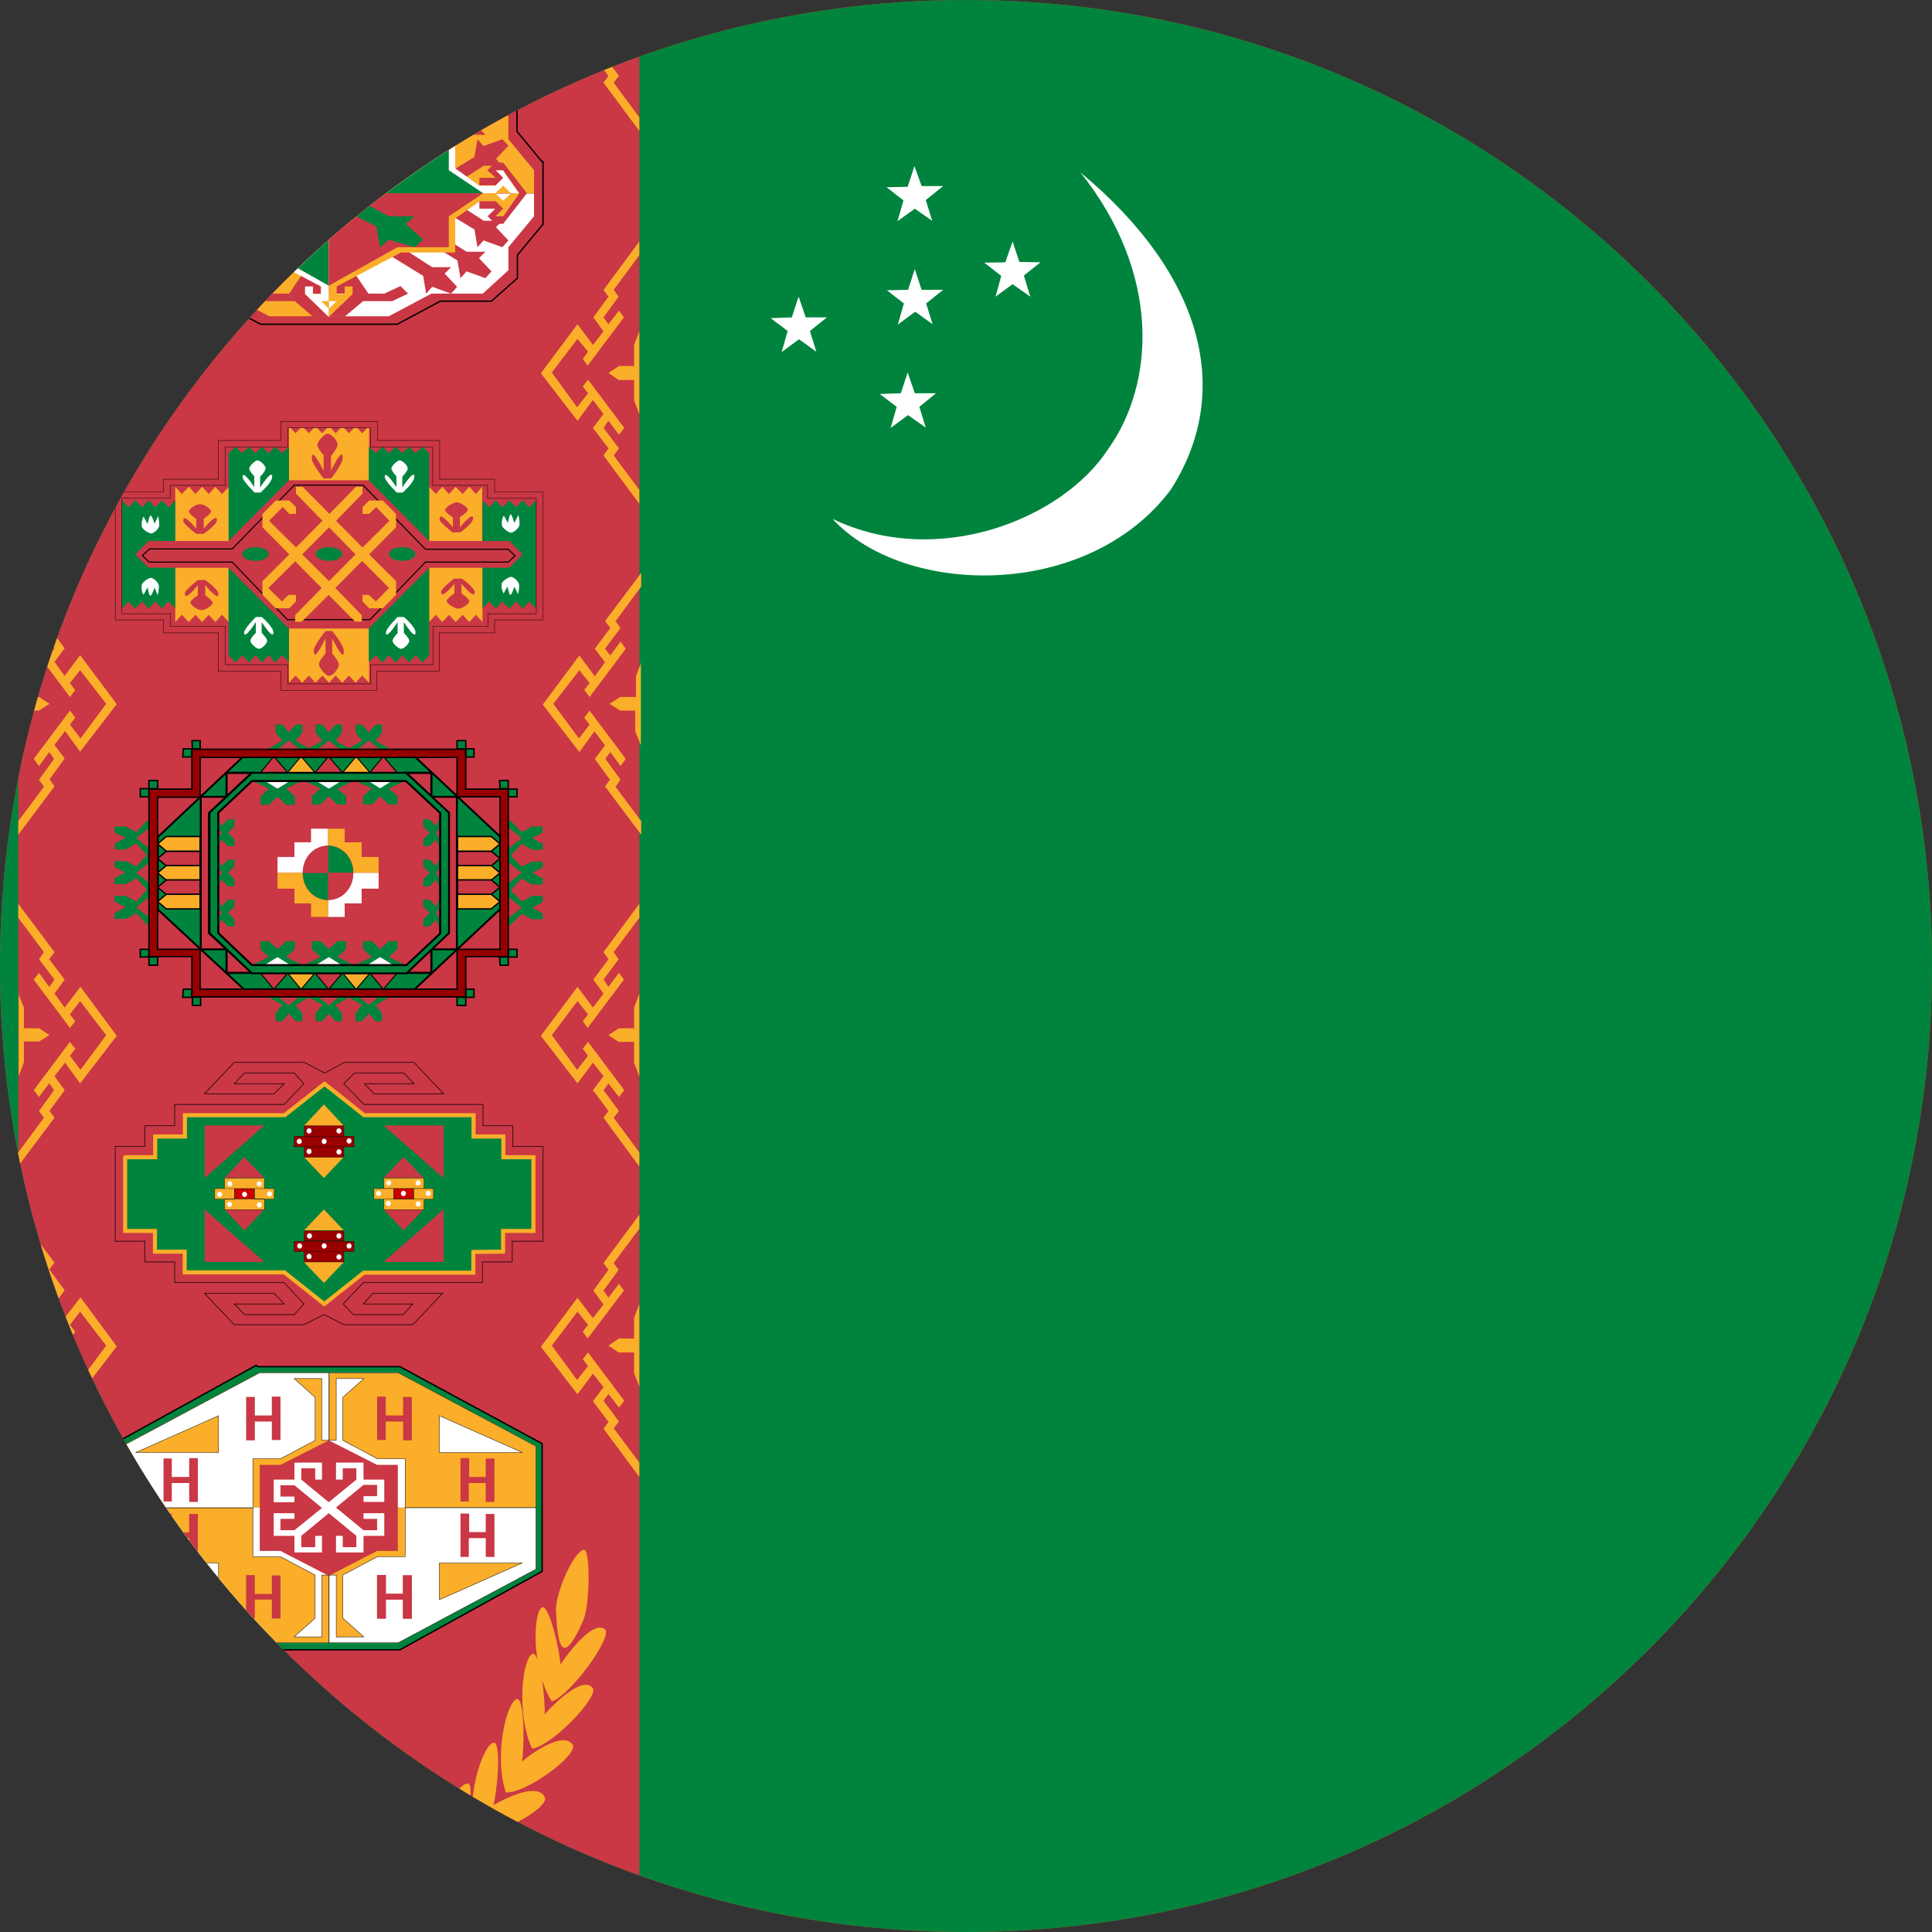 <svg width="40" height="40" viewBox="0 0 40 40" fill="none" xmlns="http://www.w3.org/2000/svg">
<rect x="0" y="0" width="40" height="40" fill="#333333" stroke="none"/>
<g clip-path="url(#clip0_769_23772)">
<path d="M0 20C0 8.954 8.954 0 20 0C31.046 0 40 8.954 40 20C40 31.046 31.046 40 20 40C8.954 40 0 31.046 0 20Z" fill="#E94E0F"/>
<g clip-path="url(#clip1_769_23772)">
<path fill-rule="evenodd" clip-rule="evenodd" d="M-3.333 0.001H56.667V40.001H-3.333V0.001Z" fill="#00843D"/>
<path fill-rule="evenodd" clip-rule="evenodd" d="M17.237 10.743C19.417 11.79 22.011 10.743 22.948 9.29C23.917 7.931 24.034 5.657 22.37 3.571C24.948 5.712 25.526 8.142 24.237 10.142C22.519 12.431 18.722 12.36 17.237 10.743Z" fill="white"/>
<path fill-rule="evenodd" clip-rule="evenodd" d="M21.105 5.423L21.542 5.431L21.198 5.704L21.331 6.142L20.964 5.884L20.612 6.142L20.73 5.712L20.378 5.438L20.815 5.431L20.964 5.001L21.105 5.423ZM18.94 8.142H19.378L19.034 8.423L19.167 8.853L18.8 8.595L18.44 8.86L18.565 8.423L18.214 8.157L18.651 8.142L18.792 7.712L18.94 8.142ZM19.081 6.001H19.526L19.175 6.282L19.308 6.712L18.948 6.454L18.589 6.72L18.714 6.282L18.362 6.009L18.8 6.001L18.94 5.571L19.081 6.001ZM19.081 3.853H19.526L19.167 4.142L19.3 4.571L18.94 4.321L18.581 4.579L18.706 4.149L18.355 3.876L18.792 3.868L18.933 3.438L19.081 3.853ZM16.683 6.571H17.12L16.769 6.853L16.901 7.282L16.542 7.024L16.183 7.29L16.308 6.853L15.956 6.587L16.394 6.571L16.534 6.142L16.683 6.571Z" fill="white"/>
<path fill-rule="evenodd" clip-rule="evenodd" d="M0.378 0.001H13.237V40.001H0.378V0.001Z" fill="#CA3745"/>
<path fill-rule="evenodd" clip-rule="evenodd" d="M0.378 10.431V10.142L0.909 9.431L0.808 9.282L1.12 8.86L1.019 8.712L0.808 9.001L0.698 8.86L1.448 7.86L1.558 8.001L1.448 8.142L1.667 8.438L2.198 7.72L1.659 7.024L1.448 7.29L1.558 7.438L1.448 7.579L0.698 6.579L0.808 6.438L1.019 6.72L1.128 6.579L0.808 6.149L0.909 6.009L0.378 5.29V5.001L1.128 6.001L1.019 6.142L1.339 6.571L1.128 6.86L1.339 7.142L1.667 6.72L2.425 7.735L1.667 8.72L1.354 8.29L1.136 8.579L1.347 8.868L1.034 9.29L1.136 9.438L0.386 10.438L0.378 10.431Z" fill="#FAAE29"/>
<path fill-rule="evenodd" clip-rule="evenodd" d="M0.378 6.86L0.487 7.142V7.579H0.808L1.026 7.72L0.808 7.868H0.495V8.29L0.386 8.579V6.86H0.378Z" fill="#FAAE29"/>
<path fill-rule="evenodd" clip-rule="evenodd" d="M0.378 17.29V17.001L0.909 16.29L0.808 16.142L1.12 15.712L1.019 15.571L0.808 15.86L0.698 15.712L1.448 14.712L1.558 14.86L1.448 15.001L1.667 15.29L2.198 14.571L1.659 13.876L1.448 14.142L1.558 14.29L1.448 14.431L0.698 13.431L0.808 13.282L1.019 13.563L1.128 13.423L0.808 12.993L0.909 12.852L0.378 12.134V11.852L1.128 12.852L1.019 12.993L1.339 13.423L1.128 13.704L1.339 13.993L1.659 13.563L2.417 14.579L1.659 15.563L1.347 15.134L1.128 15.423L1.339 15.704L1.026 16.134L1.128 16.282L0.378 17.282V17.29Z" fill="#FAAE29"/>
<path fill-rule="evenodd" clip-rule="evenodd" d="M0.378 13.712L0.487 14.001V14.431H0.808L1.026 14.571L0.808 14.712H0.495V15.142L0.386 15.431V13.712H0.378Z" fill="#FAAE29"/>
<path fill-rule="evenodd" clip-rule="evenodd" d="M0.378 24.142V23.86L0.909 23.142L0.808 23.001L1.12 22.571L1.019 22.431L0.808 22.712L0.698 22.571L1.448 21.571L1.558 21.712L1.448 21.86L1.667 22.149L2.198 21.431L1.659 20.727L1.448 21.001L1.558 21.142L1.448 21.282L0.698 20.282L0.808 20.142L1.019 20.431L1.128 20.282L0.808 19.86L0.909 19.712L0.378 19.001V18.712L1.128 19.712L1.019 19.86L1.339 20.282L1.128 20.571L1.339 20.86L1.667 20.431L2.417 21.446L1.659 22.431L1.347 22.001L1.128 22.282L1.339 22.571L1.026 23.001L1.128 23.142L0.378 24.142Z" fill="#FAAE29"/>
<path fill-rule="evenodd" clip-rule="evenodd" d="M0.378 20.571L0.495 20.86V21.29H0.808L1.026 21.431L0.808 21.564H0.495V21.993L0.386 22.282V20.564L0.378 20.571Z" fill="#FAAE29"/>
<path fill-rule="evenodd" clip-rule="evenodd" d="M0.378 30.571V30.282L0.909 29.571L0.808 29.431L1.12 29.001L1.019 28.86L0.808 29.142L0.698 29.001L1.448 28.001L1.558 28.142L1.448 28.282L1.667 28.571L2.198 27.86L1.659 27.157L1.448 27.431L1.558 27.571L1.448 27.712L0.698 26.712L0.808 26.571L1.019 26.86L1.128 26.712L0.808 26.282L0.909 26.142L0.378 25.431V25.142L1.128 26.142L1.019 26.282L1.339 26.712L1.128 27.001L1.339 27.282L1.667 26.86L2.417 27.876L1.659 28.86L1.347 28.431L1.128 28.712L1.339 29.001L1.026 29.431L1.128 29.571L0.378 30.571Z" fill="#FAAE29"/>
<path fill-rule="evenodd" clip-rule="evenodd" d="M0.378 27.001L0.487 27.282V27.712H0.808L1.026 27.86L0.808 28.001H0.495V28.431L0.386 28.712V26.993L0.378 27.001Z" fill="#FAAE29"/>
<path fill-rule="evenodd" clip-rule="evenodd" d="M13.237 10.431V10.142L12.706 9.431L12.815 9.282L12.495 8.86L12.597 8.712L12.815 9.001L12.925 8.86L12.175 7.86L12.065 8.001L12.175 8.142L11.948 8.431L11.425 7.712L11.956 7.017L12.175 7.282L12.065 7.431L12.167 7.571L12.917 6.571L12.815 6.431L12.597 6.712L12.495 6.571L12.808 6.142L12.706 6.001L13.237 5.282V5.001L12.495 6.001L12.597 6.142L12.284 6.571L12.495 6.86L12.276 7.142L11.956 6.712L11.198 7.728L11.956 8.712L12.276 8.282L12.495 8.571L12.276 8.86L12.597 9.282L12.495 9.431L13.237 10.431Z" fill="#FAAE29"/>
<path fill-rule="evenodd" clip-rule="evenodd" d="M13.237 6.86L13.128 7.142V7.579H12.815L12.597 7.72L12.808 7.868H13.128V8.29L13.237 8.579V6.86Z" fill="#FAAE29"/>
<path fill-rule="evenodd" clip-rule="evenodd" d="M13.276 17.29V17.001L12.745 16.29L12.847 16.142L12.534 15.712L12.636 15.571L12.847 15.86L12.956 15.712L12.206 14.712L12.097 14.86L12.206 15.001L11.987 15.29L11.456 14.571L11.995 13.876L12.206 14.142L12.097 14.282L12.206 14.431L12.956 13.431L12.847 13.282L12.636 13.571L12.526 13.431L12.847 13.001L12.745 12.86L13.276 12.142V11.86L12.526 12.86L12.636 13.001L12.315 13.431L12.526 13.712L12.315 14.001L11.995 13.571L11.237 14.587L11.995 15.571L12.308 15.142L12.526 15.431L12.315 15.712L12.628 16.142L12.526 16.282L13.276 17.282V17.29Z" fill="#FAAE29"/>
<path fill-rule="evenodd" clip-rule="evenodd" d="M13.276 13.712L13.167 14.001V14.431H12.839L12.62 14.571L12.839 14.712H13.151V15.142L13.269 15.431V13.712H13.276Z" fill="#FAAE29"/>
<path fill-rule="evenodd" clip-rule="evenodd" d="M13.237 24.142V23.86L12.706 23.142L12.815 23.001L12.495 22.571L12.597 22.431L12.815 22.712L12.925 22.571L12.175 21.571L12.065 21.712L12.175 21.86L11.948 22.149L11.425 21.431L11.956 20.727L12.175 21.001L12.065 21.142L12.167 21.282L12.917 20.282L12.815 20.142L12.597 20.431L12.495 20.282L12.808 19.86L12.706 19.712L13.237 19.001V18.712L12.495 19.712L12.597 19.86L12.284 20.282L12.495 20.571L12.276 20.86L11.956 20.431L11.198 21.446L11.956 22.431L12.276 22.001L12.495 22.282L12.276 22.571L12.597 23.001L12.495 23.142L13.229 24.142H13.237Z" fill="#FAAE29"/>
<path fill-rule="evenodd" clip-rule="evenodd" d="M13.237 20.571L13.128 20.86V21.29H12.815L12.597 21.431L12.808 21.571H13.128V22.001L13.237 22.29V20.571Z" fill="#FAAE29"/>
<path fill-rule="evenodd" clip-rule="evenodd" d="M13.237 30.571V30.282L12.706 29.571L12.815 29.431L12.495 29.001L12.597 28.86L12.815 29.142L12.925 29.001L12.175 28.001L12.065 28.142L12.175 28.282L11.948 28.571L11.425 27.86L11.956 27.157L12.175 27.431L12.065 27.571L12.167 27.712L12.917 26.72L12.815 26.579L12.597 26.868L12.495 26.72L12.808 26.29L12.706 26.149L13.237 25.439V25.149L12.495 26.149L12.597 26.29L12.284 26.72L12.495 27.009L12.276 27.29L11.956 26.868L11.198 27.884L11.956 28.868L12.276 28.439L12.495 28.72L12.276 29.009L12.597 29.439L12.495 29.579L13.237 30.579V30.571Z" fill="#FAAE29"/>
<path fill-rule="evenodd" clip-rule="evenodd" d="M13.237 27.001L13.128 27.282V27.712H12.815L12.597 27.86L12.808 28.001H13.128V28.431L13.237 28.712V26.993V27.001Z" fill="#FAAE29"/>
<path fill-rule="evenodd" clip-rule="evenodd" d="M0.378 2.712V2.431L0.909 1.712L0.807 1.571L1.12 1.142L1.018 1.001L0.807 1.29L0.698 1.142L1.448 0.142L1.557 0.29L1.448 0.431L1.667 0.72L2.198 0.001H2.417L1.667 1.001L1.339 0.571L1.128 0.86L1.339 1.142L1.026 1.571L1.12 1.72L0.378 2.72V2.712ZM0.378 0.001H1.026L0.807 0.142H0.495V0.571L0.37 0.86V0.001H0.378ZM13.237 2.712V2.431L12.706 1.712L12.815 1.571L12.495 1.142L12.596 1.001L12.815 1.29L12.917 1.142L12.167 0.142L12.065 0.29L12.167 0.431L11.948 0.72L11.417 0.001H11.198L11.956 1.001L12.276 0.571L12.495 0.86L12.276 1.142L12.596 1.571L12.495 1.712L13.237 2.712ZM13.237 0.001H12.596L12.807 0.142H13.128V0.571L13.237 0.86V0.001Z" fill="#FAAE29"/>
<path fill-rule="evenodd" clip-rule="evenodd" d="M5.737 39.431C5.737 39.431 6.206 38.618 7.362 38.376C8.526 38.126 8.729 38.915 9.393 38.915C10.057 38.915 11.112 38.368 11.112 38.368C11.112 38.368 10.057 39.407 9.237 39.384C8.432 39.36 8.159 38.837 7.323 38.915C6.495 38.993 5.737 39.454 5.737 39.431Z" fill="#FAAE29"/>
<path fill-rule="evenodd" clip-rule="evenodd" d="M7.979 39.431C7.979 39.431 7.518 38.618 6.362 38.376C5.19 38.126 4.995 38.915 4.331 38.915C3.667 38.915 2.612 38.368 2.612 38.368C2.612 38.368 3.667 39.407 4.479 39.384C5.292 39.36 5.573 38.837 6.393 38.915C7.229 38.993 7.979 39.454 7.979 39.431Z" fill="#FAAE29"/>
<path fill-rule="evenodd" clip-rule="evenodd" d="M4.183 38.087C4.081 37.876 3.823 36.938 3.956 36.821C4.167 36.743 4.714 37.704 4.659 38.556C4.3 38.751 3.097 38.477 3.105 38.227C3.19 37.876 3.878 37.993 4.183 38.087Z" fill="#FAAE29"/>
<path fill-rule="evenodd" clip-rule="evenodd" d="M3.448 37.267C3.386 37.032 3.276 36.048 3.433 35.97C3.643 35.954 4.026 37.04 3.847 37.86C3.464 37.954 2.323 37.352 2.378 37.11C2.518 36.798 3.159 37.095 3.448 37.267Z" fill="#FAAE29"/>
<path fill-rule="evenodd" clip-rule="evenodd" d="M2.855 36.36C2.808 36.11 2.792 35.11 2.948 35.063C3.159 35.079 3.448 36.22 3.198 37.009C2.808 37.04 1.73 36.259 1.808 36.032C1.964 35.735 2.589 36.134 2.855 36.36Z" fill="#FAAE29"/>
<path fill-rule="evenodd" clip-rule="evenodd" d="M2.386 35.392C2.37 35.134 2.464 34.142 2.628 34.126C2.839 34.181 2.987 35.368 2.643 36.095C2.261 36.048 1.284 35.056 1.393 34.845C1.581 34.587 2.151 35.11 2.386 35.392Z" fill="#FAAE29"/>
<path fill-rule="evenodd" clip-rule="evenodd" d="M2.058 34.368C2.073 34.11 2.276 33.157 2.44 33.165C2.636 33.267 2.659 34.462 2.245 35.118C1.87 34.993 1.003 33.829 1.128 33.634C1.355 33.415 1.855 34.048 2.065 34.368H2.058Z" fill="#FAAE29"/>
<path fill-rule="evenodd" clip-rule="evenodd" d="M2.151 33.204C2.128 34.22 1.94 34.235 1.604 33.485C1.448 33.196 1.433 32.024 1.565 31.977C1.761 31.977 2.144 32.813 2.151 33.204Z" fill="#FAAE29"/>
<path fill-rule="evenodd" clip-rule="evenodd" d="M9.479 38.204C9.581 37.985 9.839 37.048 9.706 36.931C9.495 36.852 8.956 37.806 9.003 38.665C9.362 38.86 10.573 38.587 10.558 38.337C10.472 37.985 9.792 38.102 9.479 38.196V38.204Z" fill="#FAAE29"/>
<path fill-rule="evenodd" clip-rule="evenodd" d="M10.214 37.376C10.284 37.142 10.386 36.157 10.237 36.079C10.026 36.063 9.636 37.142 9.823 37.97C10.198 38.063 11.347 37.462 11.284 37.22C11.151 36.899 10.503 37.204 10.214 37.376Z" fill="#FAAE29"/>
<path fill-rule="evenodd" clip-rule="evenodd" d="M10.807 36.47C10.854 36.22 10.87 35.22 10.714 35.173C10.503 35.188 10.214 36.321 10.472 37.11C10.862 37.142 11.94 36.368 11.862 36.134C11.69 35.837 11.081 36.243 10.807 36.47Z" fill="#FAAE29"/>
<path fill-rule="evenodd" clip-rule="evenodd" d="M11.276 35.493C11.292 35.243 11.198 34.251 11.034 34.235C10.823 34.29 10.675 35.477 11.018 36.204C11.409 36.157 12.378 35.165 12.276 34.954C12.081 34.688 11.518 35.22 11.276 35.493Z" fill="#FAAE29"/>
<path fill-rule="evenodd" clip-rule="evenodd" d="M11.604 34.47C11.597 34.22 11.386 33.259 11.229 33.274C11.026 33.368 11.003 34.571 11.425 35.227C11.8 35.102 12.659 33.938 12.534 33.743C12.307 33.524 11.807 34.157 11.597 34.47H11.604Z" fill="#FAAE29"/>
<path fill-rule="evenodd" clip-rule="evenodd" d="M11.511 33.313C11.542 34.329 11.722 34.337 12.058 33.587C12.214 33.306 12.229 32.126 12.097 32.087C11.901 32.087 11.519 32.923 11.511 33.313Z" fill="#FAAE29"/>
<path fill-rule="evenodd" clip-rule="evenodd" d="M11.244 25.698H10.605V26.127H9.988V26.555H7.524L7.105 26.997L7.314 27.217H8.349L8.547 26.997H7.524L7.721 26.776H9.163L8.547 27.426H7.117L6.71 27.217L6.291 27.426H4.85L4.233 26.776H5.675L5.884 26.997H4.85L5.059 27.217H6.094L6.291 26.997L5.884 26.555H3.617V26.127H3.001V25.698H2.385V23.736H3.001V23.308H3.617V22.866H5.884L6.291 22.437L6.094 22.217H5.059L4.85 22.437H5.884L5.675 22.646H4.233L4.85 21.996H6.303L6.721 22.217L7.128 21.996H8.57L9.186 22.646H7.745L7.547 22.437H8.57L8.361 22.217H7.338L7.117 22.437L7.535 22.866H10V23.308H10.616V23.736H11.244V25.698Z" fill="#CA3745" stroke="black" stroke-width="0.012"/>
<path fill-rule="evenodd" clip-rule="evenodd" d="M2.591 23.965V25.485H3.208V25.914H3.824V26.343H5.887L6.713 26.998L7.532 26.349H9.8V25.92L10.416 25.914V25.485H11.044V23.959H10.422V23.53H9.805V23.089H7.538L6.719 22.439L5.893 23.089H3.829V23.53H3.213V23.959H2.597L2.591 23.965Z" fill="#00843D" stroke="#FAAE29" stroke-width="0.084"/>
<path fill-rule="evenodd" clip-rule="evenodd" d="M5.472 23.301L4.238 24.389V23.301H5.472ZM7.941 23.301L9.183 24.389V23.301H7.941ZM5.472 26.128L4.238 25.041V26.128H5.472ZM7.941 26.128L9.183 25.041V26.128H7.941ZM8.355 23.954L7.941 24.389H8.769L8.355 23.954ZM5.058 23.954L4.652 24.389H5.472L5.058 23.954ZM5.058 25.476L4.652 25.041H5.472L5.058 25.476ZM8.355 25.476L7.941 25.041H8.769L8.355 25.476Z" fill="#CA3745"/>
<path fill-rule="evenodd" clip-rule="evenodd" d="M6.706 26.563L6.292 26.128H7.12L6.706 26.563ZM6.706 24.389L6.292 23.954H7.12L6.706 24.389ZM6.706 22.866L6.292 23.311H7.12L6.706 22.866ZM6.706 25.041L6.292 25.476H7.12L6.706 25.041Z" fill="#FAAE29"/>
<path fill-rule="evenodd" clip-rule="evenodd" d="M7.945 24.394H8.776V24.608H7.951L7.945 24.394Z" fill="#FAAE29" stroke="black" stroke-width="0.006"/>
<path fill-rule="evenodd" clip-rule="evenodd" d="M4.858 24.608H5.265V24.829H4.858V24.608ZM8.154 24.608H8.561V24.829H8.154V24.608Z" fill="#CC0000" stroke="black" stroke-width="0.006"/>
<path fill-rule="evenodd" clip-rule="evenodd" d="M6.3 23.309H7.12V23.524H6.3V23.309ZM6.3 23.738H7.12V23.959H6.3V23.738Z" fill="#990000" stroke="black" stroke-width="0.006"/>
<path fill-rule="evenodd" clip-rule="evenodd" d="M6.091 23.524H7.329V23.744H6.091V23.524ZM6.3 25.485H7.12V25.693H6.3V25.485ZM6.3 25.914H7.12V26.128H6.3V25.914ZM6.091 25.699H7.329V25.914H6.091V25.699Z" fill="#990000" stroke="black" stroke-width="0.006"/>
<path fill-rule="evenodd" clip-rule="evenodd" d="M7.945 24.829H8.776V25.043H7.951L7.945 24.829ZM4.649 24.394H5.474V24.608H4.649V24.394ZM4.649 24.823H5.474V25.043H4.649V24.823ZM4.446 24.608H4.852V24.829H4.446V24.608ZM5.271 24.608H5.678V24.829H5.271V24.608ZM7.742 24.608H8.149V24.829H7.742V24.608ZM8.567 24.608H8.974V24.829H8.567V24.608Z" fill="#FAAE29" stroke="black" stroke-width="0.006"/>
<path d="M6.204 25.851C6.233 25.851 6.256 25.826 6.256 25.796C6.256 25.765 6.233 25.741 6.204 25.741C6.175 25.741 6.152 25.765 6.152 25.796C6.152 25.826 6.175 25.851 6.204 25.851Z" fill="white"/>
<path d="M6.712 25.851C6.741 25.851 6.764 25.826 6.764 25.796C6.764 25.765 6.741 25.741 6.712 25.741C6.683 25.741 6.66 25.765 6.66 25.796C6.66 25.826 6.683 25.851 6.712 25.851Z" fill="white"/>
<path d="M7.228 25.851C7.257 25.851 7.28 25.826 7.28 25.796C7.28 25.765 7.257 25.741 7.228 25.741C7.199 25.741 7.175 25.765 7.175 25.796C7.175 25.826 7.199 25.851 7.228 25.851Z" fill="white"/>
<path d="M6.407 25.644C6.436 25.644 6.46 25.619 6.46 25.588C6.46 25.558 6.436 25.533 6.407 25.533C6.378 25.533 6.355 25.558 6.355 25.588C6.355 25.619 6.378 25.644 6.407 25.644Z" fill="white"/>
<path d="M7.017 25.644C7.046 25.644 7.069 25.619 7.069 25.588C7.069 25.558 7.046 25.533 7.017 25.533C6.988 25.533 6.964 25.558 6.964 25.588C6.964 25.619 6.988 25.644 7.017 25.644Z" fill="white"/>
<path d="M6.399 26.069C6.428 26.069 6.452 26.044 6.452 26.013C6.452 25.983 6.428 25.958 6.399 25.958C6.371 25.958 6.347 25.983 6.347 26.013C6.347 26.044 6.371 26.069 6.399 26.069Z" fill="white"/>
<path d="M7.017 26.078C7.046 26.078 7.069 26.054 7.069 26.023C7.069 25.993 7.046 25.968 7.017 25.968C6.988 25.968 6.964 25.993 6.964 26.023C6.964 26.054 6.988 26.078 7.017 26.078Z" fill="white"/>
<path d="M7.837 24.764C7.866 24.764 7.889 24.739 7.889 24.709C7.889 24.678 7.866 24.654 7.837 24.654C7.808 24.654 7.784 24.678 7.784 24.709C7.784 24.739 7.808 24.764 7.837 24.764Z" fill="white"/>
<path d="M8.352 24.764C8.381 24.764 8.405 24.739 8.405 24.709C8.405 24.678 8.381 24.654 8.352 24.654C8.323 24.654 8.3 24.678 8.3 24.709C8.3 24.739 8.323 24.764 8.352 24.764Z" fill="white"/>
<path d="M8.868 24.764C8.897 24.764 8.92 24.739 8.92 24.709C8.92 24.678 8.897 24.654 8.868 24.654C8.839 24.654 8.816 24.678 8.816 24.709C8.816 24.739 8.839 24.764 8.868 24.764Z" fill="white"/>
<path d="M8.048 24.547C8.077 24.547 8.1 24.522 8.1 24.491C8.1 24.461 8.077 24.436 8.048 24.436C8.019 24.436 7.995 24.461 7.995 24.491C7.995 24.522 8.019 24.547 8.048 24.547Z" fill="white"/>
<path d="M8.657 24.547C8.686 24.547 8.709 24.522 8.709 24.491C8.709 24.461 8.686 24.436 8.657 24.436C8.628 24.436 8.605 24.461 8.605 24.491C8.605 24.522 8.628 24.547 8.657 24.547Z" fill="white"/>
<path d="M8.04 24.971C8.069 24.971 8.092 24.947 8.092 24.916C8.092 24.886 8.069 24.861 8.04 24.861C8.011 24.861 7.988 24.886 7.988 24.916C7.988 24.947 8.011 24.971 8.04 24.971Z" fill="white"/>
<path d="M8.657 24.981C8.686 24.981 8.709 24.957 8.709 24.926C8.709 24.896 8.686 24.871 8.657 24.871C8.628 24.871 8.605 24.896 8.605 24.926C8.605 24.957 8.628 24.981 8.657 24.981Z" fill="white"/>
<path d="M6.196 23.686C6.225 23.686 6.249 23.662 6.249 23.631C6.249 23.601 6.225 23.576 6.196 23.576C6.167 23.576 6.144 23.601 6.144 23.631C6.144 23.662 6.167 23.686 6.196 23.686Z" fill="white"/>
<path d="M6.712 23.686C6.741 23.686 6.764 23.662 6.764 23.631C6.764 23.601 6.741 23.576 6.712 23.576C6.683 23.576 6.66 23.601 6.66 23.631C6.66 23.662 6.683 23.686 6.712 23.686Z" fill="white"/>
<path d="M7.228 23.677C7.257 23.677 7.28 23.652 7.28 23.622C7.28 23.591 7.257 23.566 7.228 23.566C7.199 23.566 7.175 23.591 7.175 23.622C7.175 23.652 7.199 23.677 7.228 23.677Z" fill="white"/>
<path d="M6.399 23.469C6.428 23.469 6.452 23.444 6.452 23.414C6.452 23.384 6.428 23.359 6.399 23.359C6.371 23.359 6.347 23.384 6.347 23.414C6.347 23.444 6.371 23.469 6.399 23.469Z" fill="white"/>
<path d="M7.017 23.469C7.046 23.469 7.069 23.444 7.069 23.414C7.069 23.384 7.046 23.359 7.017 23.359C6.988 23.359 6.964 23.384 6.964 23.414C6.964 23.444 6.988 23.469 7.017 23.469Z" fill="white"/>
<path d="M6.399 23.894C6.428 23.894 6.452 23.869 6.452 23.839C6.452 23.808 6.428 23.784 6.399 23.784C6.371 23.784 6.347 23.808 6.347 23.839C6.347 23.869 6.371 23.894 6.399 23.894Z" fill="white"/>
<path d="M7.017 23.904C7.046 23.904 7.069 23.879 7.069 23.849C7.069 23.818 7.046 23.794 7.017 23.794C6.988 23.794 6.964 23.818 6.964 23.849C6.964 23.879 6.988 23.904 7.017 23.904Z" fill="white"/>
<path d="M4.548 24.784C4.577 24.784 4.6 24.759 4.6 24.729C4.6 24.698 4.577 24.673 4.548 24.673C4.519 24.673 4.496 24.698 4.496 24.729C4.496 24.759 4.519 24.784 4.548 24.784Z" fill="white"/>
<path d="M5.064 24.784C5.093 24.784 5.116 24.759 5.116 24.729C5.116 24.698 5.093 24.673 5.064 24.673C5.035 24.673 5.011 24.698 5.011 24.729C5.011 24.759 5.035 24.784 5.064 24.784Z" fill="white"/>
<path d="M5.579 24.774C5.608 24.774 5.632 24.749 5.632 24.719C5.632 24.688 5.608 24.663 5.579 24.663C5.551 24.663 5.527 24.688 5.527 24.719C5.527 24.749 5.551 24.774 5.579 24.774Z" fill="white"/>
<path d="M4.759 24.566C4.788 24.566 4.811 24.541 4.811 24.511C4.811 24.481 4.788 24.456 4.759 24.456C4.73 24.456 4.707 24.481 4.707 24.511C4.707 24.541 4.73 24.566 4.759 24.566Z" fill="white"/>
<path d="M5.368 24.566C5.397 24.566 5.421 24.541 5.421 24.511C5.421 24.481 5.397 24.456 5.368 24.456C5.34 24.456 5.316 24.481 5.316 24.511C5.316 24.541 5.34 24.566 5.368 24.566Z" fill="white"/>
<path d="M4.751 24.991C4.78 24.991 4.804 24.966 4.804 24.936C4.804 24.906 4.78 24.881 4.751 24.881C4.722 24.881 4.699 24.906 4.699 24.936C4.699 24.966 4.722 24.991 4.751 24.991Z" fill="white"/>
<path d="M5.368 25.001C5.397 25.001 5.421 24.976 5.421 24.946C5.421 24.916 5.397 24.891 5.368 24.891C5.34 24.891 5.316 24.916 5.316 24.946C5.316 24.976 5.34 25.001 5.368 25.001Z" fill="white"/>
<path fill-rule="evenodd" clip-rule="evenodd" d="M7.518 19.985L7.87 19.814L8.229 19.985H7.518ZM6.456 19.985L6.807 19.814L7.167 19.985H6.456ZM5.393 19.985L5.745 19.814L6.104 19.985H5.393ZM7.518 16.157L7.87 16.329L8.229 16.165H7.518V16.157ZM6.456 16.157L6.807 16.329L7.167 16.165H6.456V16.157ZM5.393 16.157L5.745 16.329L6.104 16.165H5.393V16.157Z" fill="white"/>
<path fill-rule="evenodd" clip-rule="evenodd" d="M7.221 20.477L6.807 20.814L6.393 20.477L5.979 20.814L5.565 20.477V20.649L5.846 20.806L5.706 20.977V21.142H5.846L5.979 20.985L6.12 21.142H6.261V20.985L6.12 20.814L6.393 20.649L6.675 20.806L6.534 20.977V21.142H6.675L6.807 20.985L6.948 21.142H7.081V20.985L6.948 20.814L7.221 20.649L7.495 20.806L7.362 20.977V21.142H7.495L7.636 20.985L7.776 21.142H7.909V20.985L7.776 20.814L8.05 20.649V20.47L7.636 20.806L7.221 20.47V20.477ZM7.221 15.665L6.807 15.329L6.393 15.665L5.979 15.329L5.565 15.665V15.501L5.846 15.329L5.706 15.173V15.001H5.846L5.979 15.165L6.12 15.001H6.261V15.165L6.12 15.337L6.393 15.493L6.675 15.337L6.534 15.165V15.001H6.675L6.807 15.165L6.948 15.001H7.081V15.165L6.948 15.337L7.221 15.493L7.495 15.337L7.362 15.165V15.001H7.495L7.636 15.165L7.776 15.001H7.909V15.165L7.776 15.337L8.05 15.493V15.665L7.636 15.329L7.221 15.665ZM10.346 18.431L10.8 18.071L10.354 17.712L10.8 17.352L10.354 16.993H10.573L10.8 17.227L11.018 17.11H11.237V17.235L11.018 17.352L11.237 17.47V17.595H11.018L10.8 17.47L10.573 17.712L10.8 17.946L11.018 17.837H11.237V17.954L11.018 18.071L11.237 18.189V18.314H11.018L10.8 18.189L10.573 18.431L10.8 18.665L11.018 18.548H11.237V18.673L11.018 18.79L11.237 18.915V19.032H11.018L10.8 18.915L10.573 19.149H10.354L10.8 18.79L10.354 18.431H10.346ZM3.268 18.431L2.823 18.071L3.268 17.712L2.823 17.352L3.268 16.993H3.042L2.823 17.227L2.604 17.11H2.37V17.235L2.604 17.345L2.378 17.462V17.587H2.604L2.823 17.462L3.042 17.704L2.823 17.939L2.604 17.829H2.37V17.946L2.596 18.064L2.37 18.181V18.306H2.604L2.823 18.181L3.042 18.423L2.823 18.665L2.604 18.548H2.37V18.665L2.596 18.782L2.37 18.907V19.024H2.604L2.823 18.907L3.042 19.142H3.268L2.823 18.782L3.268 18.423V18.431Z" fill="#00843D"/>
<path fill-rule="evenodd" clip-rule="evenodd" d="M10.523 19.655H10.703V19.814H10.523V19.655ZM10.343 19.814H10.523V19.983H10.353L10.343 19.814ZM9.463 20.648H9.643V20.817H9.463V20.648ZM9.643 20.48H9.813V20.648H9.643V20.48ZM3.794 20.48H3.974V20.648H3.784L3.794 20.48ZM2.904 19.655H3.084V19.814H2.904V19.655ZM3.084 19.814H3.264V19.983H3.084V19.814ZM3.084 16.16H3.264V16.328H3.084V16.16ZM2.904 16.328H3.084V16.497H2.904V16.328ZM3.974 15.335H4.144V15.504H3.984L3.974 15.335ZM3.794 15.504H3.974V15.672H3.784L3.794 15.504ZM9.463 15.335H9.643V15.504H9.463V15.335ZM9.643 15.504H9.813V15.672H9.643V15.504ZM10.343 16.16H10.523V16.328H10.353L10.343 16.16ZM10.523 16.338H10.703V16.497H10.523V16.338ZM3.984 20.648H4.154V20.817H3.984V20.648Z" fill="#00843D" stroke="black" stroke-width="0.029"/>
<path fill-rule="evenodd" clip-rule="evenodd" d="M6.268 18.071H5.745V17.743H6.096V17.439H6.44V17.157H6.792V17.509C6.503 17.509 6.268 17.743 6.268 18.071Z" fill="white"/>
<path fill-rule="evenodd" clip-rule="evenodd" d="M7.315 18.071H7.839V17.743H7.487V17.439H7.136V17.157H6.792V17.509C7.081 17.509 7.315 17.743 7.315 18.071Z" fill="#FAAE29"/>
<path fill-rule="evenodd" clip-rule="evenodd" d="M7.315 18.071H7.839V18.399H7.487V18.704H7.136V18.985H6.792V18.634C7.081 18.634 7.315 18.399 7.315 18.071Z" fill="white"/>
<path fill-rule="evenodd" clip-rule="evenodd" d="M6.268 18.071H5.745V18.399H6.096V18.704H6.44V18.985H6.792V18.634C6.503 18.634 6.268 18.399 6.268 18.071Z" fill="#FAAE29"/>
<path fill-rule="evenodd" clip-rule="evenodd" d="M7.315 18.071H6.792V17.509C7.081 17.509 7.315 17.767 7.315 18.071Z" fill="#00843D"/>
<path fill-rule="evenodd" clip-rule="evenodd" d="M7.315 18.071H6.792V18.634C7.081 18.634 7.315 18.384 7.315 18.071Z" fill="#CA3745"/>
<path fill-rule="evenodd" clip-rule="evenodd" d="M6.268 18.071H6.792V18.634C6.503 18.634 6.268 18.384 6.268 18.071Z" fill="#00843D"/>
<path fill-rule="evenodd" clip-rule="evenodd" d="M6.268 18.071H6.792V17.509C6.503 17.509 6.268 17.767 6.268 18.071Z" fill="#CA3745"/>
<path fill-rule="evenodd" clip-rule="evenodd" d="M7.339 20.149L6.807 19.814L6.276 20.149L5.745 19.814L5.214 20.149V19.985L5.565 19.814L5.393 19.649V19.485H5.565L5.745 19.649L5.925 19.485H6.104V19.649L5.925 19.814L6.276 19.985L6.636 19.814L6.456 19.649V19.485H6.636L6.807 19.649L6.987 19.485H7.167V19.649L6.987 19.814L7.339 19.985L7.698 19.814L7.518 19.649V19.485H7.698L7.87 19.649L8.05 19.485H8.229V19.649L8.05 19.814L8.401 19.985V20.142L7.87 19.814L7.339 20.149ZM7.339 16.001L6.807 16.329L6.276 16.001L5.745 16.329L5.214 16.001V16.157L5.565 16.329L5.393 16.493V16.665H5.565L5.745 16.493L5.925 16.665H6.104V16.485L5.925 16.329L6.276 16.157L6.636 16.321L6.456 16.485V16.657H6.636L6.807 16.485L6.987 16.657H7.167V16.485L6.987 16.329L7.339 16.157L7.698 16.321L7.518 16.485V16.657H7.698L7.87 16.485L8.05 16.657H8.229V16.485L8.05 16.329L8.401 16.157V15.993L7.87 16.321L7.339 15.993V16.001ZM9.292 18.485L9.026 18.071L9.292 17.657L9.026 17.243L9.292 16.829H9.159L9.026 17.102L8.893 16.962H8.761V17.102L8.893 17.243L8.761 17.384V17.517H8.893L9.026 17.384L9.159 17.657L9.026 17.931L8.893 17.798H8.761V17.931L8.893 18.071L8.761 18.212V18.352H8.893L9.026 18.212L9.159 18.485L9.026 18.767L8.893 18.626H8.761V18.767L8.893 18.899L8.761 19.04V19.181H8.893L9.026 19.04L9.159 19.321H9.292L9.026 18.899L9.292 18.485Z" fill="#00843D"/>
<path fill-rule="evenodd" clip-rule="evenodd" d="M5.217 16.169L4.517 16.825V19.318L5.217 19.983H8.416L9.116 19.327V16.834L8.406 16.169H5.217ZM5.037 15.663L3.267 17.331V18.83L5.047 20.48H8.586L10.356 18.821V17.322L8.586 15.663H5.047H5.037Z" fill="#00843D" stroke="black" stroke-width="0.039"/>
<path fill-rule="evenodd" clip-rule="evenodd" d="M5.953 20.145L6.233 20.483L6.521 20.145H5.945H5.953Z" fill="#FAAE29" stroke="black" stroke-width="0.021"/>
<path fill-rule="evenodd" clip-rule="evenodd" d="M5.953 15.997L6.233 15.66L6.521 15.997H5.945H5.953Z" fill="#FAAE29" stroke="black" stroke-width="0.021"/>
<path fill-rule="evenodd" clip-rule="evenodd" d="M7.093 15.997L7.373 15.66L7.661 15.997H7.085H7.093Z" fill="#FAAE29" stroke="black" stroke-width="0.021"/>
<path fill-rule="evenodd" clip-rule="evenodd" d="M7.093 20.145L7.373 20.483L7.661 20.145H7.085H7.093Z" fill="#FAAE29" stroke="black" stroke-width="0.021"/>
<path fill-rule="evenodd" clip-rule="evenodd" d="M5.39 15.997L5.67 15.66L5.958 15.997H5.382H5.39Z" fill="#CA3745" stroke="black" stroke-width="0.021"/>
<path fill-rule="evenodd" clip-rule="evenodd" d="M6.523 15.997L6.803 15.66L7.091 15.997H6.515H6.523Z" fill="#CA3745" stroke="black" stroke-width="0.021"/>
<path fill-rule="evenodd" clip-rule="evenodd" d="M7.656 15.997L7.936 15.66L8.224 15.997H7.648H7.656Z" fill="#CA3745" stroke="black" stroke-width="0.021"/>
<path fill-rule="evenodd" clip-rule="evenodd" d="M4.69 19.65L5.215 20.142H4.69V19.65Z" fill="#CA3745" stroke="black" stroke-width="0.044"/>
<path fill-rule="evenodd" clip-rule="evenodd" d="M4.323 18.485L4.596 18.071L4.323 17.657L4.589 17.243L4.323 16.829H4.456L4.589 17.102L4.721 16.962H4.854V17.102L4.721 17.243L4.854 17.384V17.517H4.721L4.589 17.384L4.456 17.657L4.589 17.931L4.721 17.798H4.854V17.931L4.721 18.071L4.854 18.212V18.352H4.721L4.589 18.212L4.456 18.485L4.589 18.767L4.721 18.626H4.854V18.767L4.721 18.899L4.854 19.04V19.181H4.721L4.589 19.04L4.456 19.321H4.323L4.589 18.899L4.323 18.485Z" fill="#00843D"/>
<path fill-rule="evenodd" clip-rule="evenodd" d="M9.462 17.623H10.172L10.352 17.775L10.172 17.927H9.472V17.615L9.462 17.623Z" fill="#CA3745" stroke="black" stroke-width="0.028"/>
<path fill-rule="evenodd" clip-rule="evenodd" d="M4.686 16.497L4.326 16.834V19.318L4.686 19.655H4.156V16.497H4.686Z" fill="#CA3745" stroke="black" stroke-width="0.039"/>
<path fill-rule="evenodd" clip-rule="evenodd" d="M5.39 20.145L5.67 20.483L5.958 20.145H5.382H5.39Z" fill="#CA3745" stroke="black" stroke-width="0.021"/>
<path fill-rule="evenodd" clip-rule="evenodd" d="M6.523 20.145L6.803 20.483L7.091 20.145H6.515H6.523Z" fill="#CA3745" stroke="black" stroke-width="0.021"/>
<path fill-rule="evenodd" clip-rule="evenodd" d="M7.656 20.145L7.936 20.483L8.224 20.145H7.648H7.656Z" fill="#CA3745" stroke="black" stroke-width="0.021"/>
<path fill-rule="evenodd" clip-rule="evenodd" d="M8.929 16.497L9.289 16.834V19.318L8.929 19.655H9.459V16.497H8.929Z" fill="#CA3745" stroke="black" stroke-width="0.039"/>
<path fill-rule="evenodd" clip-rule="evenodd" d="M8.932 19.65L8.407 20.142H8.932V19.65Z" fill="#CA3745" stroke="black" stroke-width="0.044"/>
<path fill-rule="evenodd" clip-rule="evenodd" d="M8.932 16.493L8.407 16.001H8.932V16.493Z" fill="#CA3745" stroke="black" stroke-width="0.044"/>
<path fill-rule="evenodd" clip-rule="evenodd" d="M4.69 16.493L5.215 16.001H4.69V16.493Z" fill="#CA3745" stroke="black" stroke-width="0.044"/>
<path fill-rule="evenodd" clip-rule="evenodd" d="M5.217 16.169L4.517 16.825V19.318L5.217 19.983H8.416L9.116 19.327V16.834L8.406 16.169H5.217ZM5.217 16L4.337 16.825V19.318L5.217 20.152H8.416L9.296 19.318V16.825L8.406 16H5.217Z" fill="#00843D" stroke="black" stroke-width="0.039"/>
<path fill-rule="evenodd" clip-rule="evenodd" d="M9.462 17.921H10.172L10.352 18.073L10.172 18.224H9.472V17.912L9.462 17.921Z" fill="#FAAE29" stroke="black" stroke-width="0.028"/>
<path fill-rule="evenodd" clip-rule="evenodd" d="M9.462 18.217H10.172L10.352 18.369L10.172 18.52H9.472V18.208L9.462 18.217Z" fill="#CA3745" stroke="black" stroke-width="0.028"/>
<path fill-rule="evenodd" clip-rule="evenodd" d="M9.462 18.515H10.172L10.352 18.666L10.172 18.818H9.472V18.506L9.462 18.515Z" fill="#FAAE29" stroke="black" stroke-width="0.028"/>
<path fill-rule="evenodd" clip-rule="evenodd" d="M9.462 17.319H10.172L10.352 17.471L10.172 17.623H9.472V17.311L9.462 17.319Z" fill="#FAAE29" stroke="black" stroke-width="0.028"/>
<path fill-rule="evenodd" clip-rule="evenodd" d="M4.153 17.623H3.443L3.263 17.775L3.443 17.927H4.143V17.615L4.153 17.623Z" fill="#CA3745" stroke="black" stroke-width="0.028"/>
<path fill-rule="evenodd" clip-rule="evenodd" d="M4.153 17.921H3.443L3.263 18.073L3.443 18.224H4.143V17.912L4.153 17.921Z" fill="#FAAE29" stroke="black" stroke-width="0.028"/>
<path fill-rule="evenodd" clip-rule="evenodd" d="M4.153 18.217H3.443L3.263 18.369L3.443 18.52H4.143V18.208L4.153 18.217Z" fill="#CA3745" stroke="black" stroke-width="0.028"/>
<path fill-rule="evenodd" clip-rule="evenodd" d="M4.153 18.515H3.443L3.263 18.666L3.443 18.818H4.143V18.506L4.153 18.515Z" fill="#FAAE29" stroke="black" stroke-width="0.028"/>
<path fill-rule="evenodd" clip-rule="evenodd" d="M4.153 17.319H3.443L3.263 17.471L3.443 17.623H4.143V17.311L4.153 17.319Z" fill="#FAAE29" stroke="black" stroke-width="0.028"/>
<path fill-rule="evenodd" clip-rule="evenodd" d="M3.084 16.338V19.805H3.974V20.639H9.643V19.805H10.523V16.338H9.643V15.513H3.974V16.338H3.084ZM3.264 16.497V19.655H4.144V20.48H9.463V19.655H10.353V16.497H9.463V15.682H4.144V16.506H3.264V16.497Z" fill="#970000" stroke="black" stroke-width="0.029"/>
<path fill-rule="evenodd" clip-rule="evenodd" d="M11.233 3.361L10.704 2.721V2.243L10.174 1.766H9.114L8.224 1.288H5.394L4.504 1.766H3.445L2.915 2.243V2.721L2.385 3.352V4.641L2.915 5.271V5.758L3.445 6.236H4.504L5.394 6.713H8.224L9.114 6.236H10.174L10.713 5.758V5.28L11.243 4.641V3.352L11.233 3.361Z" fill="#CA3745" stroke="black" stroke-width="0.028"/>
<path fill-rule="evenodd" clip-rule="evenodd" d="M2.557 4.001V4.478L3.089 5.118V5.595L3.62 6.079H4.682L5.573 6.548H6.807V4.009H2.557V4.001Z" fill="#FAAE29"/>
<path fill-rule="evenodd" clip-rule="evenodd" d="M5.315 5.118L4.667 5.532H4.276L4.409 5.665L4.151 5.938L4.284 6.079L4.675 5.938L4.8 6.079L4.854 5.712L5.573 5.274L5.315 5.118Z" fill="#CA3745"/>
<path fill-rule="evenodd" clip-rule="evenodd" d="M4.604 4.798L3.956 5.212H3.573L3.698 5.345L3.448 5.618L3.573 5.759L3.964 5.618L4.089 5.759L4.151 5.392L4.862 4.962L4.604 4.806V4.798ZM4.253 4.157L3.604 4.571H3.214L3.346 4.712L3.089 4.985L3.221 5.118L3.612 4.978L3.737 5.118L3.792 4.751L4.511 4.321L4.253 4.165V4.157Z" fill="#CA3745"/>
<path fill-rule="evenodd" clip-rule="evenodd" d="M11.057 4.001V3.524L10.526 2.884V2.407L9.995 1.923H8.932L8.05 1.446H6.807V4.001H11.057Z" fill="#FAAE29"/>
<path fill-rule="evenodd" clip-rule="evenodd" d="M6.807 6.556H6.479L6.104 6.235H5.495L5.167 6.079L5.331 5.923L5.659 6.079H5.987L6.315 5.595L6.807 5.751V6.079H6.315L6.807 6.548V6.556Z" fill="#CA3745"/>
<path fill-rule="evenodd" clip-rule="evenodd" d="M2.557 4.001V3.524L3.089 2.884V2.407L3.62 1.923H4.682L5.573 1.446H6.807V4.001H2.557Z" fill="white"/>
<path fill-rule="evenodd" clip-rule="evenodd" d="M6.807 1.446H6.479L6.104 1.759H5.495L5.167 1.923L5.331 2.079L5.659 1.923H5.987L6.315 2.407L6.807 2.251V1.923H6.315L6.807 1.446Z" fill="#CA3745"/>
<path fill-rule="evenodd" clip-rule="evenodd" d="M6.807 1.446H7.136L7.518 1.759H8.12L8.448 1.923L8.292 2.079L7.956 1.923H7.628L7.3 2.407L6.807 2.251V1.923H7.3L6.807 1.446Z" fill="#CA3745"/>
<path fill-rule="evenodd" clip-rule="evenodd" d="M11.057 4.001V4.478L10.526 5.118V5.595L9.995 6.079H8.932L8.05 6.548H6.807V4.009H11.057V4.001Z" fill="white"/>
<path fill-rule="evenodd" clip-rule="evenodd" d="M6.807 6.556H7.136L7.518 6.235H8.12L8.448 6.079L8.292 5.923L7.956 6.079H7.628L7.3 5.595L6.807 5.751V6.079H7.3L6.807 6.548V6.556ZM4.604 3.196L3.956 2.79H3.573L3.698 2.657L3.448 2.384L3.573 2.243L3.964 2.384L4.089 2.243L4.151 2.61L4.862 3.04L4.604 3.196ZM8.307 2.884L8.948 2.47H9.339L9.206 2.337L9.464 2.063L9.339 1.923L8.948 2.063L8.823 1.923L8.761 2.29L8.05 2.728L8.307 2.884Z" fill="#CA3745"/>
<path fill-rule="evenodd" clip-rule="evenodd" d="M5.315 2.884L4.667 2.47H4.276L4.409 2.337L4.151 2.063L4.284 1.923L4.675 2.063L4.8 1.923L4.854 2.29L5.573 2.72L5.315 2.876V2.884ZM4.245 3.845L3.596 3.431H3.206L3.339 3.29L3.081 3.017L3.229 2.892L3.62 3.032L3.745 2.892L3.8 3.259L4.518 3.688L4.261 3.845H4.245Z" fill="#CA3745"/>
<path fill-rule="evenodd" clip-rule="evenodd" d="M2.878 4.001H3.034L3.198 4.157L3.362 4.001H6.807V6.235H6.651L6.807 6.392V6.563L6.315 6.087V5.931H6.479V6.087H6.643V5.931L5.315 5.228H4.19V4.524L3.698 4.173H3.37L3.206 4.329L3.362 4.485H3.206L2.878 4.017V4.001Z" fill="white"/>
<path fill-rule="evenodd" clip-rule="evenodd" d="M2.878 4.001H3.034L3.198 3.845L3.362 4.001H6.807V1.767H6.651L6.807 1.61V1.446L6.315 1.923V2.079H6.479V1.923H6.643V2.079L5.315 2.79H4.19V3.485L3.698 3.845H3.37L3.206 3.688L3.362 3.524H3.206L2.878 4.001Z" fill="#FAAE29"/>
<path fill-rule="evenodd" clip-rule="evenodd" d="M3.62 4.001H6.807V5.915L5.393 5.118H4.331V4.478L3.628 4.001H3.62Z" fill="#00843D"/>
<path fill-rule="evenodd" clip-rule="evenodd" d="M9.011 3.204L9.659 2.79H10.05L9.917 2.657L10.175 2.384L10.05 2.243L9.659 2.384L9.534 2.243L9.471 2.61L8.761 3.04L9.011 3.196V3.204ZM9.37 3.845L10.018 3.431H10.401L10.268 3.29L10.526 3.017L10.401 2.884L10.011 3.024L9.886 2.884L9.823 3.251L9.112 3.681L9.37 3.837V3.845Z" fill="#CA3745"/>
<path fill-rule="evenodd" clip-rule="evenodd" d="M10.745 4.001H10.581L10.417 3.845L10.253 4.001H6.807V1.767H6.971L6.807 1.61V1.446L7.3 1.923V2.079H7.136V1.923H6.971V2.079L8.3 2.79H9.425V3.485L9.925 3.845H10.253L10.409 3.688L10.253 3.524H10.409L10.745 4.001Z" fill="white"/>
<path fill-rule="evenodd" clip-rule="evenodd" d="M9.995 4.001H6.807V2.087L8.229 2.884H9.292V3.524L10.003 4.001H9.995Z" fill="#00843D"/>
<path fill-rule="evenodd" clip-rule="evenodd" d="M8.307 5.118L8.948 5.532H9.339L9.206 5.665L9.464 5.938L9.339 6.079L8.948 5.938L8.823 6.079L8.761 5.712L8.05 5.274L8.307 5.118Z" fill="#CA3745"/>
<path fill-rule="evenodd" clip-rule="evenodd" d="M9.011 4.798L9.659 5.212H10.05L9.917 5.345L10.175 5.618L10.05 5.759L9.659 5.618L9.534 5.759L9.471 5.392L8.761 4.962L9.011 4.806V4.798ZM9.37 4.157L10.018 4.571H10.401L10.268 4.704L10.526 4.978L10.401 5.118L10.011 4.978L9.886 5.118L9.823 4.751L9.112 4.321L9.37 4.165V4.157Z" fill="#CA3745"/>
<path fill-rule="evenodd" clip-rule="evenodd" d="M10.745 4.001H10.581L10.417 4.157L10.253 4.001H6.807V6.235H6.971L6.807 6.392V6.563L7.3 6.087V5.931H7.136V6.087H6.971V5.931L8.3 5.228H9.425V4.524L9.925 4.173H10.253L10.409 4.329L10.253 4.485H10.409L10.745 4.017V4.001Z" fill="#FAAE29"/>
<path fill-rule="evenodd" clip-rule="evenodd" d="M9.995 4.001H6.807V5.915L8.229 5.118H9.292V4.478L10.003 4.001H9.995ZM3.62 4.001H6.807V2.087L5.393 2.884H4.331V3.524L3.628 4.001H3.62Z" fill="#CA3745"/>
<path fill-rule="evenodd" clip-rule="evenodd" d="M7.159 4.001L8.05 3.524H8.581L8.401 3.368L8.761 3.04L8.581 2.884L8.05 3.04L7.87 2.884L7.792 3.313L6.807 3.813L7.159 4.001ZM6.456 4.001L5.573 4.478H5.042L5.214 4.634L4.862 4.962L5.042 5.118L5.573 4.962L5.745 5.118L5.823 4.688L6.807 4.188L6.456 4.001Z" fill="#CA3745"/>
<path fill-rule="evenodd" clip-rule="evenodd" d="M6.456 4.001L5.573 3.524H5.042L5.221 3.368L4.87 3.04L5.05 2.884L5.581 3.04L5.753 2.884L5.831 3.313L6.815 3.813L6.464 4.001H6.456ZM7.159 4.001L8.05 4.478H8.581L8.401 4.634L8.761 4.962L8.581 5.118L8.05 4.962L7.87 5.118L7.792 4.688L6.807 4.188L7.159 4.001Z" fill="#00843D"/>
<path fill-rule="evenodd" clip-rule="evenodd" d="M5.745 4.001L6.807 3.204L7.87 4.001L6.807 4.798L5.745 4.001Z" fill="white"/>
<path fill-rule="evenodd" clip-rule="evenodd" d="M3.362 4.321L3.526 4.478L3.37 4.634H3.198L2.706 4.001H2.87L3.198 4.478H3.362L3.206 4.321L3.362 4.165H3.698V4.321H3.37H3.362Z" fill="#CA3745"/>
<path fill-rule="evenodd" clip-rule="evenodd" d="M3.362 3.681L3.526 3.524L3.37 3.368H3.198L2.706 4.001H2.87L3.198 3.524H3.362L3.206 3.681L3.362 3.837H3.698V3.681H3.37H3.362ZM10.253 4.321L10.096 4.478L10.253 4.634H10.417L10.909 4.001H10.753L10.417 4.478H10.261L10.417 4.321L10.261 4.165H9.925V4.321H10.253Z" fill="#CA3745"/>
<path fill-rule="evenodd" clip-rule="evenodd" d="M10.261 3.681L10.089 3.524L10.253 3.368H10.417L10.909 4.001H10.753L10.417 3.524H10.261L10.417 3.681L10.261 3.837H9.925V3.681H10.253H10.261ZM6.643 3.368H6.971V4.642H6.643V3.368Z" fill="#CA3745"/>
<path fill-rule="evenodd" clip-rule="evenodd" d="M6.151 3.681H7.464V4.321H6.151V3.681Z" fill="#CA3745"/>
<path fill-rule="evenodd" clip-rule="evenodd" d="M5.308 28.266L2.365 29.889V32.534L5.336 34.157H8.28L11.224 32.534V29.889L8.28 28.296H5.336L5.308 28.266Z" fill="#00843D" stroke="black" stroke-width="0.029"/>
<path fill-rule="evenodd" clip-rule="evenodd" d="M3.479 30.962H3.651V30.626H4.011V30.954H4.19V30.189H4.011V30.517H3.659V30.189H3.479V30.954V30.962ZM8.003 33.509H8.182V33.181H8.534V33.509H8.714V32.735H8.542V33.063H8.182V32.735H8.011V33.501L8.003 33.509ZM5.143 29.681H5.323V29.36H5.682V29.689H5.854V28.923H5.682V29.251H5.323V28.923H5.143V29.689V29.681ZM7.761 29.681H7.94V29.36H8.3V29.689H8.479V28.923H8.3V29.251H7.94V28.923H7.761V29.689V29.681ZM9.432 30.962H9.604V30.626H9.964V30.954H10.143V30.189H9.964V30.517H9.604V30.189H9.432V30.954V30.962ZM9.432 32.235H9.604V31.907H9.964V32.235H10.143V31.47H9.964V31.798H9.604V31.47H9.432V32.235Z" fill="#CC0000"/>
<path fill-rule="evenodd" clip-rule="evenodd" d="M6.807 34.017V31.212H11.096V32.485L8.229 34.017H6.8H6.807ZM6.807 28.415V31.212H2.526V29.939L5.378 28.415H6.807Z" fill="#FAAE29"/>
<path fill-rule="evenodd" clip-rule="evenodd" d="M6.807 28.415V31.212H11.096V29.939L8.229 28.415H6.8H6.807ZM6.807 34.017V31.212H2.526V32.485L5.378 34.017H6.807Z" fill="white"/>
<path fill-rule="evenodd" clip-rule="evenodd" d="M9.097 30.073H10.815L9.097 29.311V30.073ZM11.097 29.944V31.216H8.388V30.202H7.815L7.098 29.821V28.93L7.533 28.542H6.961V29.821H6.815V28.42H8.243L11.097 29.944Z" fill="#FAAE29" stroke="black" stroke-width="0.008"/>
<path fill-rule="evenodd" clip-rule="evenodd" d="M5.378 30.321V32.11H5.807L6.807 32.626L7.807 32.11H8.237V30.329H7.807L6.807 29.821L5.807 30.329H5.378V30.321Z" fill="#CA3745"/>
<path fill-rule="evenodd" clip-rule="evenodd" d="M4.525 32.359H2.808L4.525 33.121V32.359ZM2.526 32.488V31.216H5.235V32.229H5.807L6.525 32.61V33.502L6.09 33.89H6.662V32.61H6.807V34.012H5.38L2.526 32.488Z" fill="#FAAE29" stroke="black" stroke-width="0.008"/>
<path fill-rule="evenodd" clip-rule="evenodd" d="M4.525 30.073H2.808L4.525 29.311V30.073ZM2.526 29.944V31.216H5.235V30.202H5.807L6.525 29.821V28.93L6.09 28.542H6.662V29.821H6.807V28.42H5.38L2.526 29.944Z" fill="white" stroke="black" stroke-width="0.008"/>
<path fill-rule="evenodd" clip-rule="evenodd" d="M9.097 32.359H10.815L9.097 33.121V32.359ZM11.097 32.488V31.216H8.388V32.229H7.815L7.098 32.61V33.502L7.533 33.89H6.961V32.61H6.815V34.012H8.243L11.097 32.488Z" fill="white" stroke="black" stroke-width="0.008"/>
<path fill-rule="evenodd" clip-rule="evenodd" d="M3.385 32.235H3.557V31.845H3.917V32.235H4.096V31.345H3.917V31.727H3.557V31.337H3.385V32.235ZM5.096 33.509H5.276V33.118H5.628V33.509H5.807V32.618H5.628V33.001H5.276V32.61H5.096V33.517V33.509ZM3.378 30.196H3.557V30.579H3.917V30.189H4.096V31.095H3.917V30.704H3.557V31.087H3.385V30.196H3.378ZM5.096 28.923H5.276V29.306H5.628V28.915H5.807V29.814H5.628V29.431H5.276V29.821H5.096V28.923ZM7.807 33.509H7.987V33.118H8.346V33.509H8.526V32.618H8.346V33.001H7.987V32.61H7.807V33.517V33.509ZM9.526 31.087H9.706V30.704H10.057V31.095H10.237V30.196H10.057V30.579H9.714V30.189H9.534V31.095L9.526 31.087Z" fill="#CA3745"/>
<path fill-rule="evenodd" clip-rule="evenodd" d="M7.807 33.509H7.987V33.118H8.346V33.509H8.526V32.618H8.346V33.001H7.987V32.61H7.807V33.517V33.509Z" fill="#CA3745"/>
<path fill-rule="evenodd" clip-rule="evenodd" d="M7.807 33.509H7.987V33.118H8.346V33.509H8.526V32.618H8.346V33.001H7.987V32.61H7.807V33.517V33.509ZM9.526 32.235H9.706V31.845H10.057V32.235H10.237V31.345H10.057V31.72H9.714V31.337H9.534V32.235H9.526ZM7.807 29.814H7.987V29.431H8.346V29.821H8.526V28.923H8.346V29.306H7.987V28.915H7.807V29.814Z" fill="#CA3745"/>
<path fill-rule="evenodd" clip-rule="evenodd" d="M6.956 31.212L7.526 30.743H7.807V30.977H7.526V31.095H7.956V30.634H7.526V30.282H6.956V30.634H7.096V30.399H7.378V30.634L6.807 31.102L6.237 30.634V30.399H6.526V30.634H6.667V30.282H6.096V30.634H5.667V31.102H6.096V30.985H5.807V30.751H6.096L6.667 31.22L6.096 31.681H5.807V31.446H6.096V31.329H5.667V31.798H6.096V32.142H6.667V31.798H6.526V32.032H6.237V31.798L6.807 31.329L7.378 31.798V32.032H7.096V31.798H6.956V32.142H7.526V31.798H7.956V31.329H7.526V31.446H7.807V31.681H7.526L6.956 31.212Z" fill="white"/>
<path fill-rule="evenodd" clip-rule="evenodd" d="M2.805 11.478L3.08 11.194H4.741L5.982 9.943H7.643L8.885 11.201H10.546L10.82 11.478L10.546 11.755H8.877L7.635 13.013H5.974L4.741 11.755H3.072L2.797 11.478H2.805Z" fill="#CA3745"/>
<path fill-rule="evenodd" clip-rule="evenodd" d="M2.946 11.501L3.096 11.365H4.808L6.092 10.045H7.518L8.809 11.372H10.521L10.664 11.508L10.521 11.637H8.809L7.661 12.829H5.949L4.808 11.637H3.089L2.946 11.501Z" fill="#CA3745" stroke="black" stroke-width="0.021"/>
<path fill-rule="evenodd" clip-rule="evenodd" d="M7.506 11.621L8.055 12.175L7.781 12.452L7.635 12.317H7.506V12.452L7.643 12.594H7.926L8.2 12.317V12.032L7.643 11.478L8.2 10.917V10.64L7.926 10.363H7.643L7.506 10.498V10.64H7.643L7.789 10.498L8.063 10.782L7.506 11.336L6.958 10.782L7.506 10.22V10.078H7.369L6.821 10.64L6.265 10.078H6.128V10.22L6.676 10.782L6.128 11.336L5.571 10.782L5.853 10.498L5.99 10.64H6.128V10.498L5.99 10.363H5.708L5.434 10.64V10.917L5.99 11.478L5.434 12.032V12.317L5.708 12.594H5.99L6.128 12.452V12.317H5.974L5.837 12.452L5.555 12.175L6.111 11.621L6.66 12.175L6.111 12.736V12.871H6.248L6.805 12.317L7.353 12.871H7.49V12.736L6.942 12.175L7.49 11.621H7.506ZM6.813 10.917L6.257 11.478L6.813 12.032L7.361 11.478L6.813 10.917ZM5.982 13.013V14.136L6.119 13.987L6.257 14.136L6.394 13.987L6.531 14.136L6.676 13.987L6.813 14.136L6.95 13.987L7.087 14.136L7.224 13.987L7.361 14.136L7.498 13.987L7.643 14.136V13.013H5.974H5.982ZM7.643 9.943V8.82L7.498 8.97L7.361 8.82L7.224 8.97L7.087 8.82L6.95 8.97L6.813 8.82L6.668 8.97L6.531 8.82L6.394 8.97L6.257 8.82L6.119 8.97L5.982 8.82V9.943H7.643ZM9.982 11.201V10.078L9.853 10.228L9.716 10.078L9.579 10.228L9.433 10.078L9.296 10.228L9.159 10.078L9.022 10.228L8.885 10.078V11.201H9.99H9.982ZM4.741 11.201V10.078L4.596 10.228L4.458 10.078L4.321 10.228L4.184 10.078L4.047 10.228L3.91 10.078L3.765 10.228L3.628 10.078V11.201H4.733H4.741ZM9.99 11.755V12.879L9.853 12.729L9.716 12.879L9.579 12.729L9.433 12.879L9.296 12.729L9.159 12.879L9.022 12.729L8.885 12.879V11.755H9.99ZM4.733 11.755V12.879L4.596 12.729L4.458 12.879L4.321 12.729L4.184 12.879L4.047 12.729L3.91 12.879L3.765 12.729L3.628 12.879V11.755H4.733Z" fill="#FAAE29"/>
<path fill-rule="evenodd" clip-rule="evenodd" d="M7.636 13.013V13.71L7.781 13.567L7.918 13.717L8.055 13.567L8.192 13.717L8.329 13.567L8.466 13.717L8.611 13.567L8.748 13.717L8.885 13.567V11.755L7.636 13.013ZM5.983 13.013V13.71L5.837 13.567L5.7 13.717L5.563 13.567L5.426 13.717L5.289 13.567L5.152 13.717L5.015 13.567L4.878 13.717L4.733 13.567V11.755L5.983 13.013ZM5.983 9.943V9.247L5.837 9.382L5.7 9.247L5.563 9.382L5.426 9.247L5.289 9.382L5.152 9.247L5.015 9.382L4.878 9.247L4.733 9.382V11.201L5.983 9.943ZM7.636 9.943V9.247L7.781 9.382L7.918 9.247L8.055 9.382L8.192 9.247L8.329 9.382L8.466 9.247L8.603 9.382L8.748 9.247L8.885 9.382V11.201L7.636 9.943ZM3.628 12.594L3.491 12.452L3.354 12.601L3.217 12.452L3.08 12.601L2.943 12.452L2.798 12.601L2.661 12.452L2.523 12.601V10.355L2.661 10.505L2.798 10.355L2.943 10.505L3.08 10.355L3.217 10.505L3.354 10.355L3.491 10.505L3.628 10.355V11.201H3.08L2.798 11.478L3.08 11.755H3.628V12.594ZM9.99 12.594L10.127 12.452L10.264 12.601L10.401 12.452L10.546 12.601L10.684 12.452L10.821 12.601L10.958 12.452L11.095 12.601V10.355L10.958 10.505L10.821 10.355L10.684 10.505L10.546 10.355L10.401 10.505L10.264 10.355L10.127 10.505L9.99 10.355V11.201H10.546L10.821 11.478L10.546 11.755H9.99V12.594Z" fill="#00843D"/>
<path fill-rule="evenodd" clip-rule="evenodd" d="M5.297 13.103C5.297 13.103 5.184 13.208 5.184 13.268C5.184 13.32 5.305 13.433 5.362 13.433C5.426 13.433 5.531 13.32 5.531 13.268C5.531 13.215 5.418 13.103 5.418 13.103V12.879C5.418 12.879 5.66 13.26 5.66 13.096C5.66 12.976 5.418 12.774 5.418 12.774H5.297C5.297 12.774 5.055 13.013 5.055 13.096C5.055 13.26 5.297 12.879 5.297 12.879V13.103Z" fill="white"/>
<path fill-rule="evenodd" clip-rule="evenodd" d="M6.74 13.53C6.74 13.53 6.603 13.68 6.603 13.755C6.603 13.829 6.749 13.994 6.813 13.994C6.894 13.994 7.015 13.837 7.015 13.762C7.015 13.687 6.878 13.53 6.878 13.53V13.215C6.878 13.215 7.119 13.725 7.119 13.492C7.119 13.343 6.878 13.066 6.878 13.066H6.74C6.74 13.066 6.458 13.41 6.499 13.492C6.499 13.725 6.74 13.215 6.74 13.215V13.53Z" fill="#CA3745"/>
<path d="M5.287 11.612C5.437 11.612 5.56 11.549 5.56 11.47C5.56 11.392 5.437 11.329 5.287 11.329C5.136 11.329 5.013 11.392 5.013 11.47C5.013 11.549 5.136 11.612 5.287 11.612Z" fill="#00843D"/>
<path d="M6.811 11.612C6.962 11.612 7.084 11.549 7.084 11.47C7.084 11.392 6.962 11.329 6.811 11.329C6.66 11.329 6.538 11.392 6.538 11.47C6.538 11.549 6.66 11.612 6.811 11.612Z" fill="#00843D"/>
<path d="M8.326 11.612C8.477 11.612 8.599 11.549 8.599 11.47C8.599 11.392 8.477 11.329 8.326 11.329C8.175 11.329 8.053 11.392 8.053 11.47C8.053 11.549 8.175 11.612 8.326 11.612Z" fill="#00843D"/>
<path fill-rule="evenodd" clip-rule="evenodd" d="M5.273 9.869C5.273 9.869 5.16 9.756 5.16 9.704C5.16 9.651 5.281 9.532 5.329 9.532C5.394 9.532 5.499 9.644 5.499 9.696C5.499 9.756 5.386 9.869 5.386 9.869V10.093C5.386 10.093 5.636 9.704 5.636 9.869C5.636 9.988 5.394 10.198 5.394 10.198H5.273C5.273 10.198 5.023 9.958 5.023 9.876C5.023 9.711 5.265 10.086 5.265 10.086V9.861L5.273 9.869Z" fill="white"/>
<path fill-rule="evenodd" clip-rule="evenodd" d="M6.708 9.434C6.708 9.434 6.571 9.285 6.571 9.21C6.571 9.135 6.724 8.978 6.781 8.978C6.861 8.978 6.99 9.127 6.99 9.202C6.99 9.277 6.853 9.442 6.853 9.442V9.741C6.853 9.741 7.095 9.24 7.095 9.472C7.095 9.622 6.853 9.906 6.853 9.906H6.7C6.7 9.906 6.418 9.554 6.458 9.472C6.458 9.247 6.7 9.749 6.7 9.749V9.434H6.708Z" fill="#CA3745"/>
<path fill-rule="evenodd" clip-rule="evenodd" d="M8.24 13.103C8.24 13.103 8.127 13.208 8.127 13.268C8.127 13.32 8.248 13.433 8.305 13.433C8.369 13.433 8.474 13.32 8.474 13.268C8.474 13.215 8.361 13.103 8.361 13.103V12.879C8.361 12.879 8.603 13.26 8.603 13.096C8.603 12.976 8.361 12.774 8.361 12.774H8.232C8.232 12.774 7.99 13.013 7.99 13.096C7.99 13.26 8.232 12.879 8.232 12.879V13.103H8.24ZM8.216 9.869C8.216 9.869 8.103 9.756 8.103 9.696C8.103 9.651 8.224 9.532 8.272 9.532C8.337 9.532 8.442 9.644 8.442 9.696C8.442 9.756 8.329 9.869 8.329 9.869V10.093C8.329 10.093 8.579 9.704 8.579 9.869C8.579 9.988 8.337 10.198 8.337 10.198H8.216C8.216 10.198 7.966 9.958 7.966 9.876C7.966 9.711 8.208 10.086 8.208 10.086V9.861L8.216 9.869Z" fill="white"/>
<path fill-rule="evenodd" clip-rule="evenodd" d="M4.096 12.324C4.096 12.324 3.942 12.429 3.942 12.474C3.942 12.527 4.104 12.639 4.176 12.631C4.257 12.631 4.402 12.534 4.402 12.482C4.402 12.429 4.249 12.324 4.249 12.324V12.115C4.249 12.115 4.523 12.452 4.523 12.302C4.523 12.197 4.249 12.01 4.249 12.01H4.096C4.096 12.01 3.781 12.25 3.83 12.302C3.83 12.452 4.096 12.115 4.096 12.115V12.324ZM4.063 10.745C4.063 10.745 3.91 10.64 3.91 10.587C3.91 10.535 4.071 10.43 4.144 10.438C4.225 10.438 4.37 10.535 4.37 10.587C4.37 10.64 4.217 10.737 4.217 10.737V10.947C4.217 10.947 4.491 10.61 4.491 10.767C4.491 10.864 4.217 11.052 4.217 11.052H4.063C4.063 11.052 3.749 10.819 3.797 10.767C3.797 10.617 4.063 10.947 4.063 10.947V10.745ZM9.409 12.287C9.409 12.287 9.248 12.392 9.248 12.444C9.248 12.497 9.417 12.601 9.49 12.601C9.571 12.601 9.716 12.497 9.716 12.452C9.716 12.392 9.554 12.287 9.554 12.287V12.085C9.554 12.085 9.829 12.422 9.829 12.264C9.829 12.167 9.563 11.98 9.563 11.98H9.401C9.401 11.98 9.095 12.212 9.135 12.264C9.135 12.422 9.409 12.085 9.409 12.085V12.294V12.287ZM9.377 10.715C9.377 10.715 9.216 10.61 9.216 10.557C9.216 10.505 9.385 10.4 9.458 10.4C9.538 10.4 9.683 10.505 9.683 10.55C9.683 10.61 9.522 10.707 9.522 10.707V10.917C9.522 10.917 9.796 10.58 9.796 10.73C9.796 10.835 9.53 11.022 9.53 11.022H9.369C9.369 11.022 9.063 10.79 9.103 10.737C9.103 10.58 9.377 10.917 9.377 10.917V10.707V10.715Z" fill="#CA3745"/>
<path fill-rule="evenodd" clip-rule="evenodd" d="M2.967 12.309C2.918 12.212 2.934 12.167 2.934 12.115C2.934 12.062 3.072 11.965 3.12 11.965C3.184 11.965 3.289 12.07 3.289 12.13C3.289 12.182 3.289 12.227 3.265 12.325L3.201 12.167C3.112 12.392 3.104 12.392 3.055 12.16L2.975 12.309H2.967ZM2.967 10.7C2.926 10.797 2.934 10.842 2.934 10.894C2.934 10.947 3.072 11.044 3.128 11.044C3.192 11.044 3.297 10.939 3.297 10.879C3.297 10.827 3.297 10.782 3.273 10.685L3.201 10.842C3.12 10.617 3.112 10.617 3.055 10.849L2.975 10.7H2.967ZM10.425 12.287C10.377 12.19 10.385 12.145 10.385 12.092C10.385 12.04 10.53 11.943 10.579 11.943C10.643 11.943 10.748 12.055 10.748 12.107C10.748 12.16 10.748 12.212 10.724 12.302L10.651 12.145C10.57 12.369 10.562 12.377 10.506 12.145L10.425 12.287ZM10.425 10.685C10.377 10.775 10.393 10.819 10.393 10.879C10.393 10.924 10.53 11.029 10.579 11.029C10.643 11.029 10.756 10.917 10.756 10.864C10.756 10.805 10.756 10.76 10.732 10.662L10.651 10.827C10.57 10.595 10.57 10.587 10.514 10.827L10.433 10.677L10.425 10.685Z" fill="white"/>
<path fill-rule="evenodd" clip-rule="evenodd" d="M5.958 14.166V13.762H4.668V12.968H3.523V12.706H2.523V10.31H3.523V10.048H4.668V9.255H5.958V8.858H7.668V9.255H8.958V10.048H10.095V10.318H11.103V12.706H10.103V12.968H8.966V13.762H7.676V14.159H5.966L5.958 14.166ZM5.813 14.293V13.897H4.523V13.103H3.386V12.834H2.386V10.183H3.386V9.921H4.523V9.12H5.813V8.723H7.813V9.12H9.103V9.921H10.24V10.183H11.24V12.834H10.24V13.103H9.095V13.897H7.805V14.293H5.813Z" fill="#CA3745" stroke="black" stroke-width="0.008"/>
</g>
</g>
<defs>
<clipPath id="clip0_769_23772">
<path d="M0 20C0 8.954 8.954 0 20 0C31.046 0 40 8.954 40 20C40 31.046 31.046 40 20 40C8.954 40 0 31.046 0 20Z" fill="white"/>
</clipPath>
<clipPath id="clip1_769_23772">
<rect width="53.333" height="40" fill="white" transform="translate(0 0.001)"/>
</clipPath>
</defs>
</svg>
